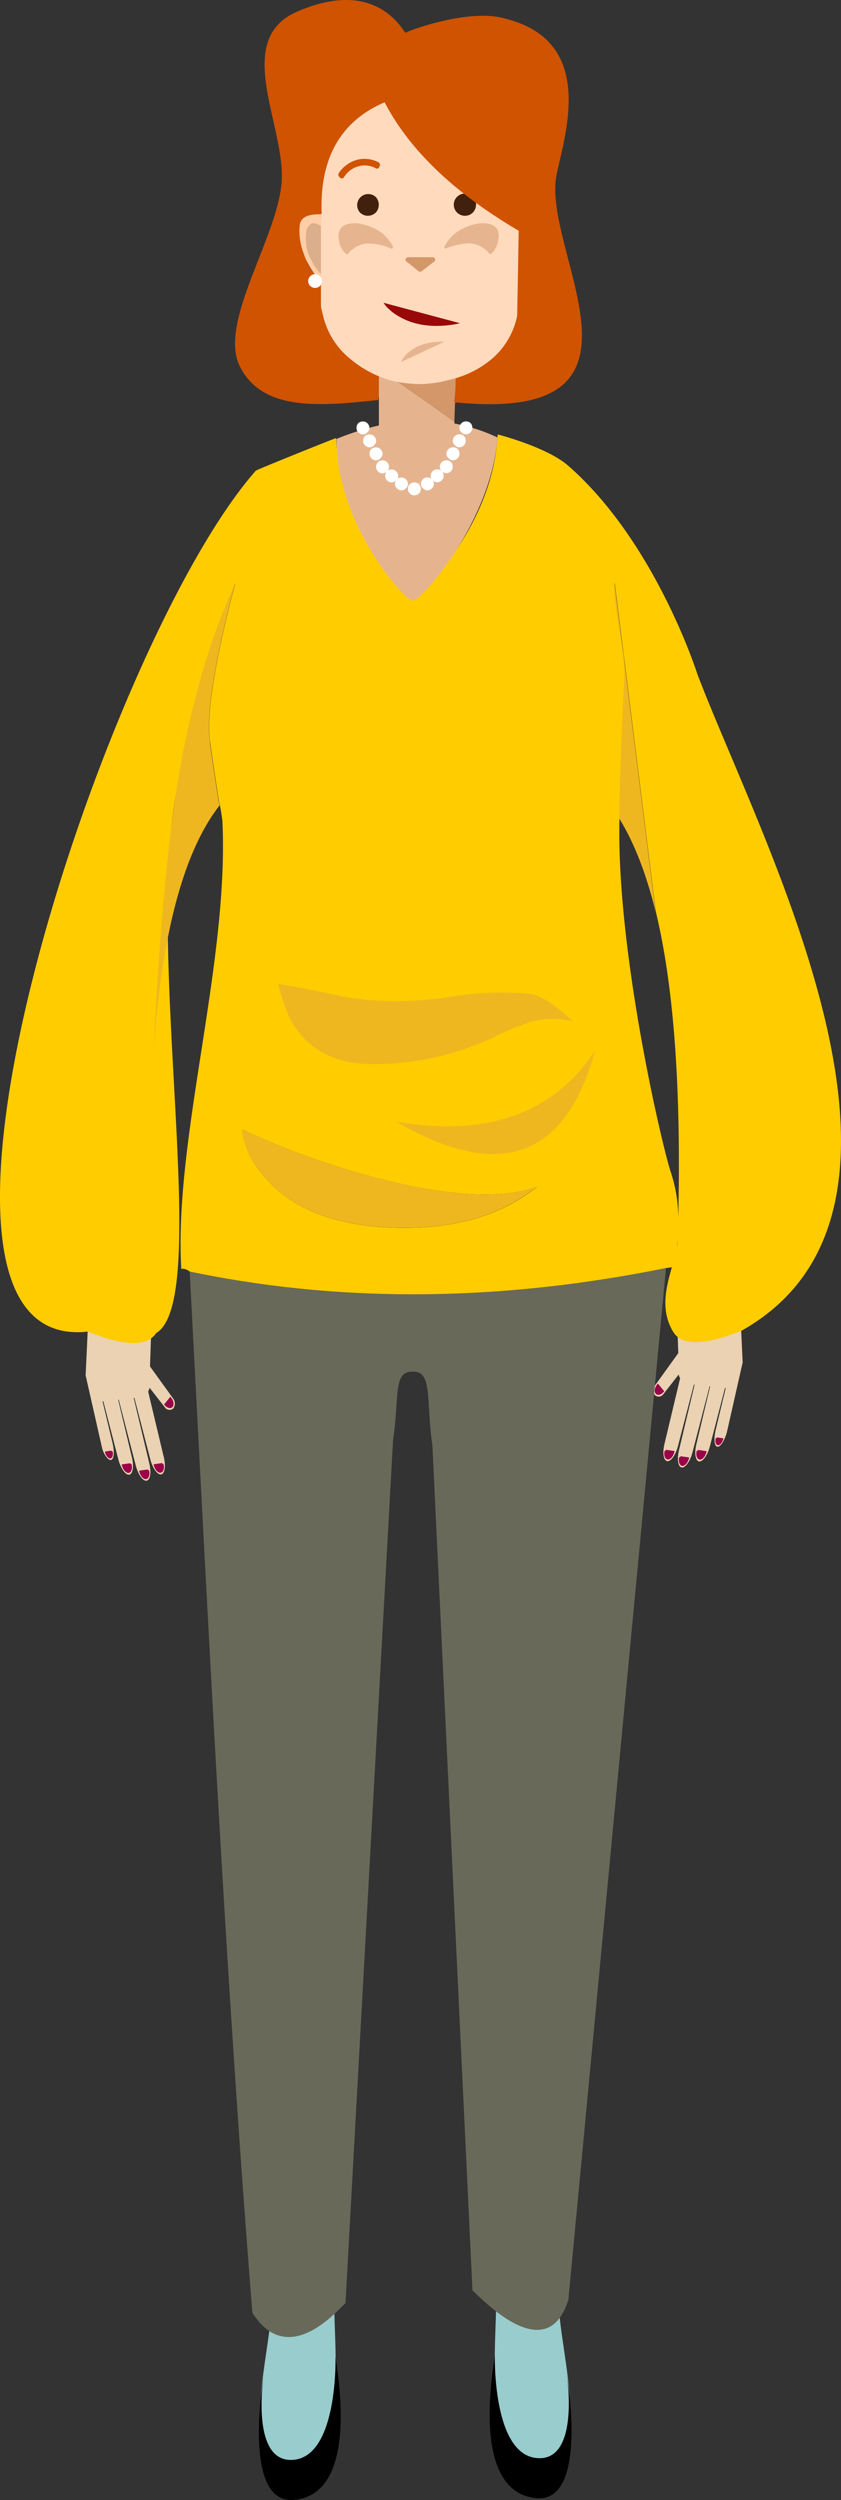 <svg id="Layer_1" data-name="Layer 1" xmlns="http://www.w3.org/2000/svg" viewBox="0 0 251.84 748.59"><rect x="0" y="0" width="251.84" height="748.59" fill="#333333" stroke="none"/><defs><style>.cls-1{fill:#ead2b2;}.cls-2{fill:#9b004a;}.cls-3{fill:#9cc;}.cls-4{fill:#686959;}.cls-5{fill:#fc0;}.cls-6{fill:#efb71f;}.cls-7{fill:#cf5300;}.cls-8{fill:#e5b48f;}.cls-9{fill:#d3976a;}.cls-10{fill:#dcaf8c;}.cls-11{fill:#ffcda6;}.cls-12{fill:#ffdabd;}.cls-13{fill:#e6b58f;}.cls-14{fill:#41210e;}.cls-15{fill:#990808;}.cls-16{fill:#fff;}</style></defs><title>Artboard 18</title><path class="cls-1" d="M31.77,425.06l.48.37A2.8,2.8,0,0,1,31.77,425.06Z"/><path class="cls-1" d="M26.7,389.11,25.64,411.9c.69,2.79,3.11,8,5.45,7.68l10.7-1.2c2.34-.26,3.67-2.74,3-5.54l.74-21.57"/><path class="cls-1" d="M38.8,407.9l-.88,6.59,3.53.5,1.21-2.2,6.71,8.62h0a1.68,1.68,0,0,0,2.52.32,2.52,2.52,0,0,0-.06-3h0l-8.35-11.58"/><path class="cls-2" d="M49.14,420.53c.73,1,1.81,1.36,2.42.85s.52-1.74-.21-2.73a2.71,2.71,0,0,0-.35-.4Z"/><path class="cls-1" d="M49.09,436.48c.58,2.57.24,4.78-.81,5s-2.45-1.65-3.19-4.19l-5.86-22.65,4.53-.51Z"/><path class="cls-1" d="M44.75,438.36c.58,2.58.24,4.78-.82,5s-2.44-1.65-3.18-4.19l-5.86-22.65,4.53-.51Z"/><path class="cls-1" d="M39.54,436.56c.58,2.57.24,4.78-.81,5s-2.45-1.65-3.19-4.19L29.68,414.7l4.53-.51Z"/><path class="cls-1" d="M33.73,432.2c.59,2.58.39,4.76-.49,4.95s-2.12-1.69-2.61-3.31l-4.76-21,2.5-3Z"/><path class="cls-2" d="M46,438.45c.23,1.34,1.09,2.47,1.93,2.53s1.37-1.1,1.05-2.55l-.51-.34Z"/><path class="cls-2" d="M41.66,440.36c.24,1.35,1.1,2.48,1.93,2.53s1.37-1.1,1.06-2.54l-.51-.34Z"/><path class="cls-2" d="M36.44,438.49c.23,1.34,1.09,2.47,1.93,2.53s1.36-1.1,1.05-2.54l-.51-.34Z"/><path class="cls-2" d="M31.42,434.64c.2,1.09.87,2,1.52,2.05s1-.85.81-2l-.49-.32Z"/><path class="cls-1" d="M216.25,421.09l-.47.38A2.45,2.45,0,0,0,216.25,421.09Z"/><path class="cls-1" d="M221.33,385.15l1.06,22.78c-.69,2.8-3.11,7.95-5.45,7.69l-10.7-1.2c-2.34-.26-3.68-2.75-3-5.54l-.74-21.57"/><path class="cls-1" d="M209.23,403.94l.88,6.58-3.53.51-1.21-2.2-6.72,8.62h0a1.67,1.67,0,0,1-2.51.31,2.49,2.49,0,0,1,.06-3h0l8.34-11.58"/><path class="cls-2" d="M198.89,416.56c-.73,1-1.81,1.37-2.42.86s-.52-1.74.21-2.73a2.66,2.66,0,0,1,.34-.4Z"/><path class="cls-1" d="M198.94,432.51c-.58,2.58-.24,4.78.81,5s2.45-1.65,3.19-4.19l5.86-22.65-4.53-.51Z"/><path class="cls-1" d="M203.28,434.4c-.58,2.57-.24,4.78.81,5s2.45-1.66,3.19-4.2l5.86-22.64-4.53-.51Z"/><path class="cls-1" d="M208.49,432.59c-.58,2.58-.24,4.78.81,5s2.45-1.65,3.19-4.19l5.86-22.65-4.53-.51Z"/><path class="cls-1" d="M214.29,428.24c-.59,2.57-.38,4.76.49,4.95s2.13-1.69,2.86-4.23l4.75-21-2.73-2.05Z"/><path class="cls-2" d="M202,434.48c-.24,1.35-1.1,2.48-1.93,2.53s-1.37-1.1-1.06-2.54l.52-.34Z"/><path class="cls-2" d="M206.37,436.4c-.24,1.34-1.1,2.47-1.93,2.53s-1.37-1.1-1.06-2.54l.51-.34Z"/><path class="cls-2" d="M211.59,434.52c-.24,1.35-1.1,2.48-1.93,2.53s-1.37-1.09-1.06-2.54l.52-.34Z"/><path class="cls-2" d="M216.61,430.68c-.2,1.08-.88,2-1.52,2.05s-1-.85-.81-2l.49-.33Z"/><path class="cls-3" d="M100.16,690.73Q93,693.34,81.3,689.68c.35,12.85-11.16,48.89,6.13,49S99.74,698.83,100.16,690.73Z"/><path d="M88.08,736.52c-13.22,1.41-9.17-24.74-9.17-24.74s-6.66,38.27,9.17,36.77c20.6-1.95,12.26-41.64,12.39-43C100.47,705.54,101.31,735.11,88.08,736.52Z"/><path class="cls-3" d="M161.23,738.14c17.29-.11,5.79-36.14,6.14-49q-11.75,3.68-18.87,1.05C148.92,698.29,144,738.26,161.23,738.14Z"/><path d="M160.58,736c13.23,1.41,9.17-24.74,9.17-24.74s6.67,38.27-9.17,36.77c-20.6-1.94-12.26-41.64-12.39-43C148.19,705,147.35,734.57,160.58,736Z"/><path class="cls-4" d="M123.67,410.72c6-.28,3.86,9.15,5.81,22l12,253.14c1.12.56,22,24.28,28.72,2.76L199.43,379.7Q124.5,394.9,56.81,380.75c5.52,105.49,10.79,212,18.76,311.72,11.07,17.68,26.69-2.23,27.88-2.79L117.7,431.22C119.65,418.36,117.59,410.44,123.67,410.72Z"/><path class="cls-5" d="M170.09,139.4c-6.39-5.57-21.06-9.32-21.06-9.32-1.33,27.38-23,48-24.63,48.1s-22.53-19.63-23.79-47c-.22,0-23.79,9.47-24,9.75-45.82,52-114.84,264.9-50.4,257.79,1.75.63,3.35,1.22,4.82,1.78h.1q7.75,2.42,12,1.26a6.51,6.51,0,0,0,3.67-2.62c16.75-10.08-3.55-113.62,6.18-162.75A277.35,277.35,0,0,1,60.48,202a201.58,201.58,0,0,1,10-27.36q-4.29,16-6.18,27.36-2.41,13.51-1.36,20.33,1.67,11.83,2.62,17.5a7.75,7.75,0,0,0,.31,1.36c.42,2.3.66,3.84.73,4.61C68.65,288.39,52,341.06,54.29,380c.63-.28,1.47,0,2.52.74q67.69,14.14,142.62-1.05a18.88,18.88,0,0,0,2.52-.42q.63-4.3,1.05-8.07c-.28,7.33-7.32,17.9-1.37,27.66a6,6,0,0,0,3.57,2.62q4.29,1.15,11.94-1.25h.11l4.82-1.78c65.13-36.7,5.87-146.4-13.2-196.49C208.87,202,196.39,162.36,170.09,139.4Zm14,35.21h0L196.39,273q8.07,33.42,6.71,91.8a43.76,43.76,0,0,0-2.2-13.73c-2.58-7.69-16.38-66.34-15.4-105.95q.31-19.27,1.57-43.17c.28-7-3.38-19.81-3-27.36M155.53,359.05q-13.84,8.59-34.27,8.6-26.52,0-39.72-12.79-8.07-7.86-9-16.66a235.29,235.29,0,0,0,50.3,16.87q24.42,5,38,.32C159.33,356.57,157.55,357.8,155.53,359.05Z"/><path class="cls-6" d="M62.89,222.3q-1.05-6.81,1.36-20.33,1.89-11.33,6.18-27.36a201.58,201.58,0,0,0-10,27.36,277.35,277.35,0,0,0-7.55,34.47q-4.5,28.62-6.91,78.7,3.66-53.34,19.8-74a7.75,7.75,0,0,1-.31-1.36q-.95-5.67-2.62-17.5m58.37,145.35q20.43,0,34.27-8.6c2-1.25,3.8-2.48,5.34-3.66q-13.62,4.71-38-.32a235.29,235.29,0,0,1-50.3-16.87q.94,8.81,9,16.66,13.2,12.78,39.72,12.79m26.68-70.39a91.89,91.89,0,0,0-13,1.26,111.09,111.09,0,0,1-16.55,1.26,82.11,82.11,0,0,1-16.56-1.58q-12.89-2.71-18.55-3.56,2.41,9.12,5,12.79,7.55,11.2,23.16,11.21a84.66,84.66,0,0,0,36.36-8,83.43,83.43,0,0,1,11-4.62,26.09,26.09,0,0,1,12.68-.21q-6.92-6.71-12-8.06-2.2-.53-11.63-.53m36.17-122.65h0c-.42,7.55,3.24,20.37,3,27.36q-1.26,23.88-1.57,43.17,6.6,10.59,10.89,27.88Z"/><g id="Layer_5" data-name="Layer 5"><path class="cls-7" d="M150.49,22.35Q141.6,11,128.91,11h-4.09Q112,11,103.13,22.35T94.22,49.6V83.13q0,15.93,8.91,27.25t21.69,11.31h4.09q12.68,0,21.58-11.31t8.91-27.25V49.6Q159.4,33.67,150.49,22.35Z"/></g><g id="neck"><path class="cls-8" d="M136.63,138.17l-.56-11.93L113.46,110.4v27.77a11.42,11.42,0,0,0,3.39,8.25A11.11,11.11,0,0,0,125,149.8a11.54,11.54,0,0,0,11.63-11.63Z"/><path class="cls-9" d="M113.46,108.4v2l22.61,15.84.56-17.84Z"/></g><g id="ears"><path class="cls-10" d="M96.1,67.74c-1.52-1.12-2.7-1.16-3.56-.13a4.11,4.11,0,0,0-.78,1.91,13.88,13.88,0,0,0,1.82,8.94,15.37,15.37,0,0,0,2.61,3.64c0-3.58,0-7.17,0-10.76l0-3.56-.09,0m63,.43c-.87-1-2-1-3.56.17V82.67A15.65,15.65,0,0,0,158.12,79a13.88,13.88,0,0,0,1.82-8.94A3.7,3.7,0,0,0,159.07,68.17Z"/><path class="cls-11" d="M92.54,67.61c.86-1,2-1,3.56.13V64.18c-1.73-1.28-3.3-1.25-4.69.08a6.06,6.06,0,0,0-1.56,2.35Q88.55,72.25,92.28,79a28.36,28.36,0,0,0,3.91,5.55V82.1a15.37,15.37,0,0,1-2.61-3.64,13.88,13.88,0,0,1-1.82-8.94,4.11,4.11,0,0,1,.78-1.91m69.22.39a6.06,6.06,0,0,0-1.56-2.35q-2.08-2-4.69-.08l-.17,20.65a24.6,24.6,0,0,0,4-5.72q3.73-6.87,2.43-12.5m-6.25.34c1.51-1.15,2.69-1.21,3.56-.17a3.7,3.7,0,0,1,.87,1.91A13.88,13.88,0,0,1,158.12,79a15.65,15.65,0,0,1-2.61,3.65Z"/></g><g id="head"><path class="cls-12" d="M140.15,22.78H111.46a14.35,14.35,0,0,0-10.85,4.81A16.45,16.45,0,0,0,96.1,39.22V91.87l.65,2.69a23.63,23.63,0,0,0,8.25,13A32.45,32.45,0,0,0,117.37,114a38.42,38.42,0,0,0,8.11,1,32.59,32.59,0,0,0,8.64-1.17A30.06,30.06,0,0,0,147,107.71a23,23,0,0,0,7.86-13.11l.69-2.73V39.22A16.41,16.41,0,0,0,151,27.59,14.35,14.35,0,0,0,140.15,22.78Z"/></g><g id="chin"><path class="cls-13" d="M122.62,105.28a8,8,0,0,0-2.52,3.12l13-6.08Q126.43,102.16,122.62,105.28Z"/></g><g id="nose"><path class="cls-9" d="M121.49,77.54a.64.64,0,0,0,.26.79l3.56,2.86c.4.23.72.23,1,0L130,78.33a.66.66,0,0,0,.27-.79.69.69,0,0,0-.7-.52h-7.38A.68.68,0,0,0,121.49,77.54Z"/></g><g id="cheeckbones"><path class="cls-13" d="M111.16,68A13.74,13.74,0,0,0,107,66.87q-6.33-.34-5.55,4.95a7.45,7.45,0,0,0,1.3,3.29c.7.93,1.22,1.19,1.56.79a8.05,8.05,0,0,1,5.91-3,17.23,17.23,0,0,1,6.94,1.56.35.35,0,0,0,.43-.17.39.39,0,0,0,.09-.44A11.94,11.94,0,0,0,111.16,68m32.55-1.13A13.71,13.71,0,0,0,139.63,68a11.94,11.94,0,0,0-6.51,5.81.56.56,0,0,0,0,.44.35.35,0,0,0,.43.17,18.75,18.75,0,0,1,7-1.56,8.05,8.05,0,0,1,5.91,3c.34.4.84.14,1.47-.79a7.33,7.33,0,0,0,1.3-3.29Q150.13,66.53,143.71,66.87Z"/></g><g id="eyebrows"><path class="cls-7" d="M113.63,49.86a.89.89,0,0,0-.39-1.31,9,9,0,0,0-6.51-.65,9.81,9.81,0,0,0-5.2,3.78,1,1,0,0,0,.21,1.43c.49.46.93.44,1.3-.09a7.4,7.4,0,0,1,4.08-3.16,6.93,6.93,0,0,1,5.3.47c.55.32,1,.16,1.21-.47m21.18-.26c.26.6.67.79,1.22.56a6.9,6.9,0,0,1,5.2-.13,8.39,8.39,0,0,1,4,3.6c.29.52.71.6,1.26.22a1,1,0,0,0,.31-1.43,9.89,9.89,0,0,0-4.91-4.21,8.58,8.58,0,0,0-6.51.13A.87.87,0,0,0,134.81,49.6Z"/></g><g id="eyes"><path class="cls-14" d="M113.42,61.31a3.3,3.3,0,0,0-.91-2.34,3.32,3.32,0,0,0-4.69,4.69,3.37,3.37,0,0,0,4.69,0,3.31,3.31,0,0,0,.91-2.35m29.16,0a3.21,3.21,0,0,0-1-2.34,3.32,3.32,0,1,0-2.35,5.64,3.25,3.25,0,0,0,3.3-3.3Z"/></g><g id="mouth"><path class="cls-15" d="M115.76,91.87a15.48,15.48,0,0,0,3.91,3q6.94,3.94,16.92,2.17l1.17-.26-22.91-6.12A9.19,9.19,0,0,0,115.76,91.87Z"/></g><path class="cls-8" d="M100.72,131.44c.07,25.36,20.4,48.62,23,48.41S147.07,156.1,149,131Q127,120.66,100.72,131.44Z"/><path class="cls-7" d="M121.44,9.82c-.77-.35-8.5-16.9-32.62-6.26-19.46,8.59-3,34.66-4.52,51.4s-19,41.88-12.45,54.8,22.3,12.14,41.44,10V117Q94.85,110,96,84.07a18.67,18.67,0,0,1-5-8,18.49,18.49,0,0,1-1.26-8.59Q90.13,64,96,64.16l.32-.21q-.94-24.84,18.86-33.32Q126.28,52,155.32,69.09q-.1,6.6-.53,29.65-3.87,14.57-18.44,18.24l-.32,3.46c62.86,6.45,28.92-41.25,30.29-65.19-.08-7.75,15.63-42-14.92-49.64C140.79,2.33,122.21,9.19,121.44,9.82Z"/><g id="Calque_2" data-name="Calque 2"><path class="cls-16" d="M113.92,134.48a1.84,1.84,0,0,0-1.36-.53,1.82,1.82,0,0,0-1.89,1.89,1.84,1.84,0,0,0,.53,1.36,1.9,1.9,0,0,0,1.36.63,1.68,1.68,0,0,0,1.36-.63,1.59,1.59,0,0,0,.63-1.25,2,2,0,0,0-.63-1.47M112,130.6a1.85,1.85,0,0,0-1.37-.52,1.78,1.78,0,0,0-1.88,1.88,1.85,1.85,0,0,0,.52,1.37,1.88,1.88,0,0,0,1.36.62,1.69,1.69,0,0,0,1.37-.62,1.61,1.61,0,0,0,.62-1.26,2,2,0,0,0-.62-1.47m-4.72-1.15a1.9,1.9,0,0,0,1.36.63,1.67,1.67,0,0,0,1.36-.63,1.59,1.59,0,0,0,.63-1.26,2,2,0,0,0-.63-1.47,1.82,1.82,0,0,0-1.36-.52,2.07,2.07,0,0,0-1.36.52,2.1,2.1,0,0,0-.52,1.37,1.83,1.83,0,0,0,.52,1.36m18.76,17v-.11a1.81,1.81,0,0,0-.21-.73.69.69,0,0,0-.21-.32,1.15,1.15,0,0,0-.11-.31.31.31,0,0,0-.21-.11,2.77,2.77,0,0,0-.31-.21,2.08,2.08,0,0,0-.84-.21h-.1a1.82,1.82,0,0,0-1.16.42.31.31,0,0,0-.21.11.43.43,0,0,1-.21.21,1.25,1.25,0,0,1-.2.42,2.43,2.43,0,0,0-.11.73v.11a2.8,2.8,0,0,1,0,.41,2.22,2.22,0,0,0,.52.84,1.92,1.92,0,0,0,1.37.63h.1a1.9,1.9,0,0,0,1.36-.63,1.41,1.41,0,0,0,.42-.84.76.76,0,0,0,.11-.41m-12.89-8.07a2.08,2.08,0,0,0-.53,1.36,1.84,1.84,0,0,0,.53,1.36,1.9,1.9,0,0,0,1.36.63,1.71,1.71,0,0,0,1.36-.63,1.62,1.62,0,0,0,.63-1.26,2,2,0,0,0-.63-1.46,1.84,1.84,0,0,0-1.36-.53,2.08,2.08,0,0,0-1.36.53m8.38,5.13a1.83,1.83,0,0,0-1.36-.52,2.21,2.21,0,0,0-1.15.31,1.23,1.23,0,0,0,.21-.73,2,2,0,0,0-.63-1.47,1.85,1.85,0,0,0-1.36-.52,1.79,1.79,0,0,0-1.89,1.88,1.85,1.85,0,0,0,.52,1.37,1.94,1.94,0,0,0,1.37.62,1.47,1.47,0,0,0,1.25-.62,2.72,2.72,0,0,0-.21,1,1.86,1.86,0,0,0,.53,1.37,1.92,1.92,0,0,0,1.36.62,1.7,1.7,0,0,0,1.36-.62,1.59,1.59,0,0,0,.63-1.26,2,2,0,0,0-.63-1.47m10.8.32a1.9,1.9,0,0,0,.52-1.37,2.17,2.17,0,0,0-.52-1.36,2.14,2.14,0,0,0-1.37-.52,1.83,1.83,0,0,0-1.36.52,2,2,0,0,0-.63,1.47,1.86,1.86,0,0,0,.21.84,1.79,1.79,0,0,0-1.15-.42,1.83,1.83,0,0,0-1.36.52,2,2,0,0,0-.63,1.47,1.59,1.59,0,0,0,.63,1.26,1.7,1.7,0,0,0,1.36.62,1.92,1.92,0,0,0,1.36-.62,1.86,1.86,0,0,0,.53-1.37,1.53,1.53,0,0,0-.32-.94,1.83,1.83,0,0,0,1.36.52,1.94,1.94,0,0,0,1.37-.62m2.72-5.45a2.08,2.08,0,0,0-1.36-.53,1.82,1.82,0,0,0-1.36.53,2,2,0,0,0-.63,1.46,1.62,1.62,0,0,0,.63,1.26,1.7,1.7,0,0,0,1.36.63,1.9,1.9,0,0,0,1.36-.63,1.83,1.83,0,0,0,.52-1.36,2.07,2.07,0,0,0-.52-1.36m2-3.88a2.08,2.08,0,0,0-1.36-.53,1.84,1.84,0,0,0-1.36.53,2,2,0,0,0-.63,1.47,1.59,1.59,0,0,0,.63,1.25,1.68,1.68,0,0,0,1.36.63,1.9,1.9,0,0,0,1.36-.63,1.84,1.84,0,0,0,.53-1.36,2.08,2.08,0,0,0-.53-1.36m1.15-7.76a2,2,0,0,0-.62,1.47,1.58,1.58,0,0,0,.62,1.26,1.7,1.7,0,0,0,1.37.63,1.9,1.9,0,0,0,1.36-.63,1.83,1.83,0,0,0,.52-1.36,2.1,2.1,0,0,0-.52-1.37,2.07,2.07,0,0,0-1.36-.52,1.85,1.85,0,0,0-1.37.52m-.62,3.36a1.85,1.85,0,0,0-1.37.52,2,2,0,0,0-.63,1.47,1.59,1.59,0,0,0,.63,1.26,1.69,1.69,0,0,0,1.37.62,1.9,1.9,0,0,0,1.36-.62,1.85,1.85,0,0,0,.52-1.37,1.78,1.78,0,0,0-1.88-1.88Z"/></g><path class="cls-6" d="M118.69,335.87q41.13,6.93,59.53-21.38Q165.1,362.88,118.69,335.87Z"/><circle class="cls-16" cx="94.35" cy="84.16" r="2.06"/></svg>